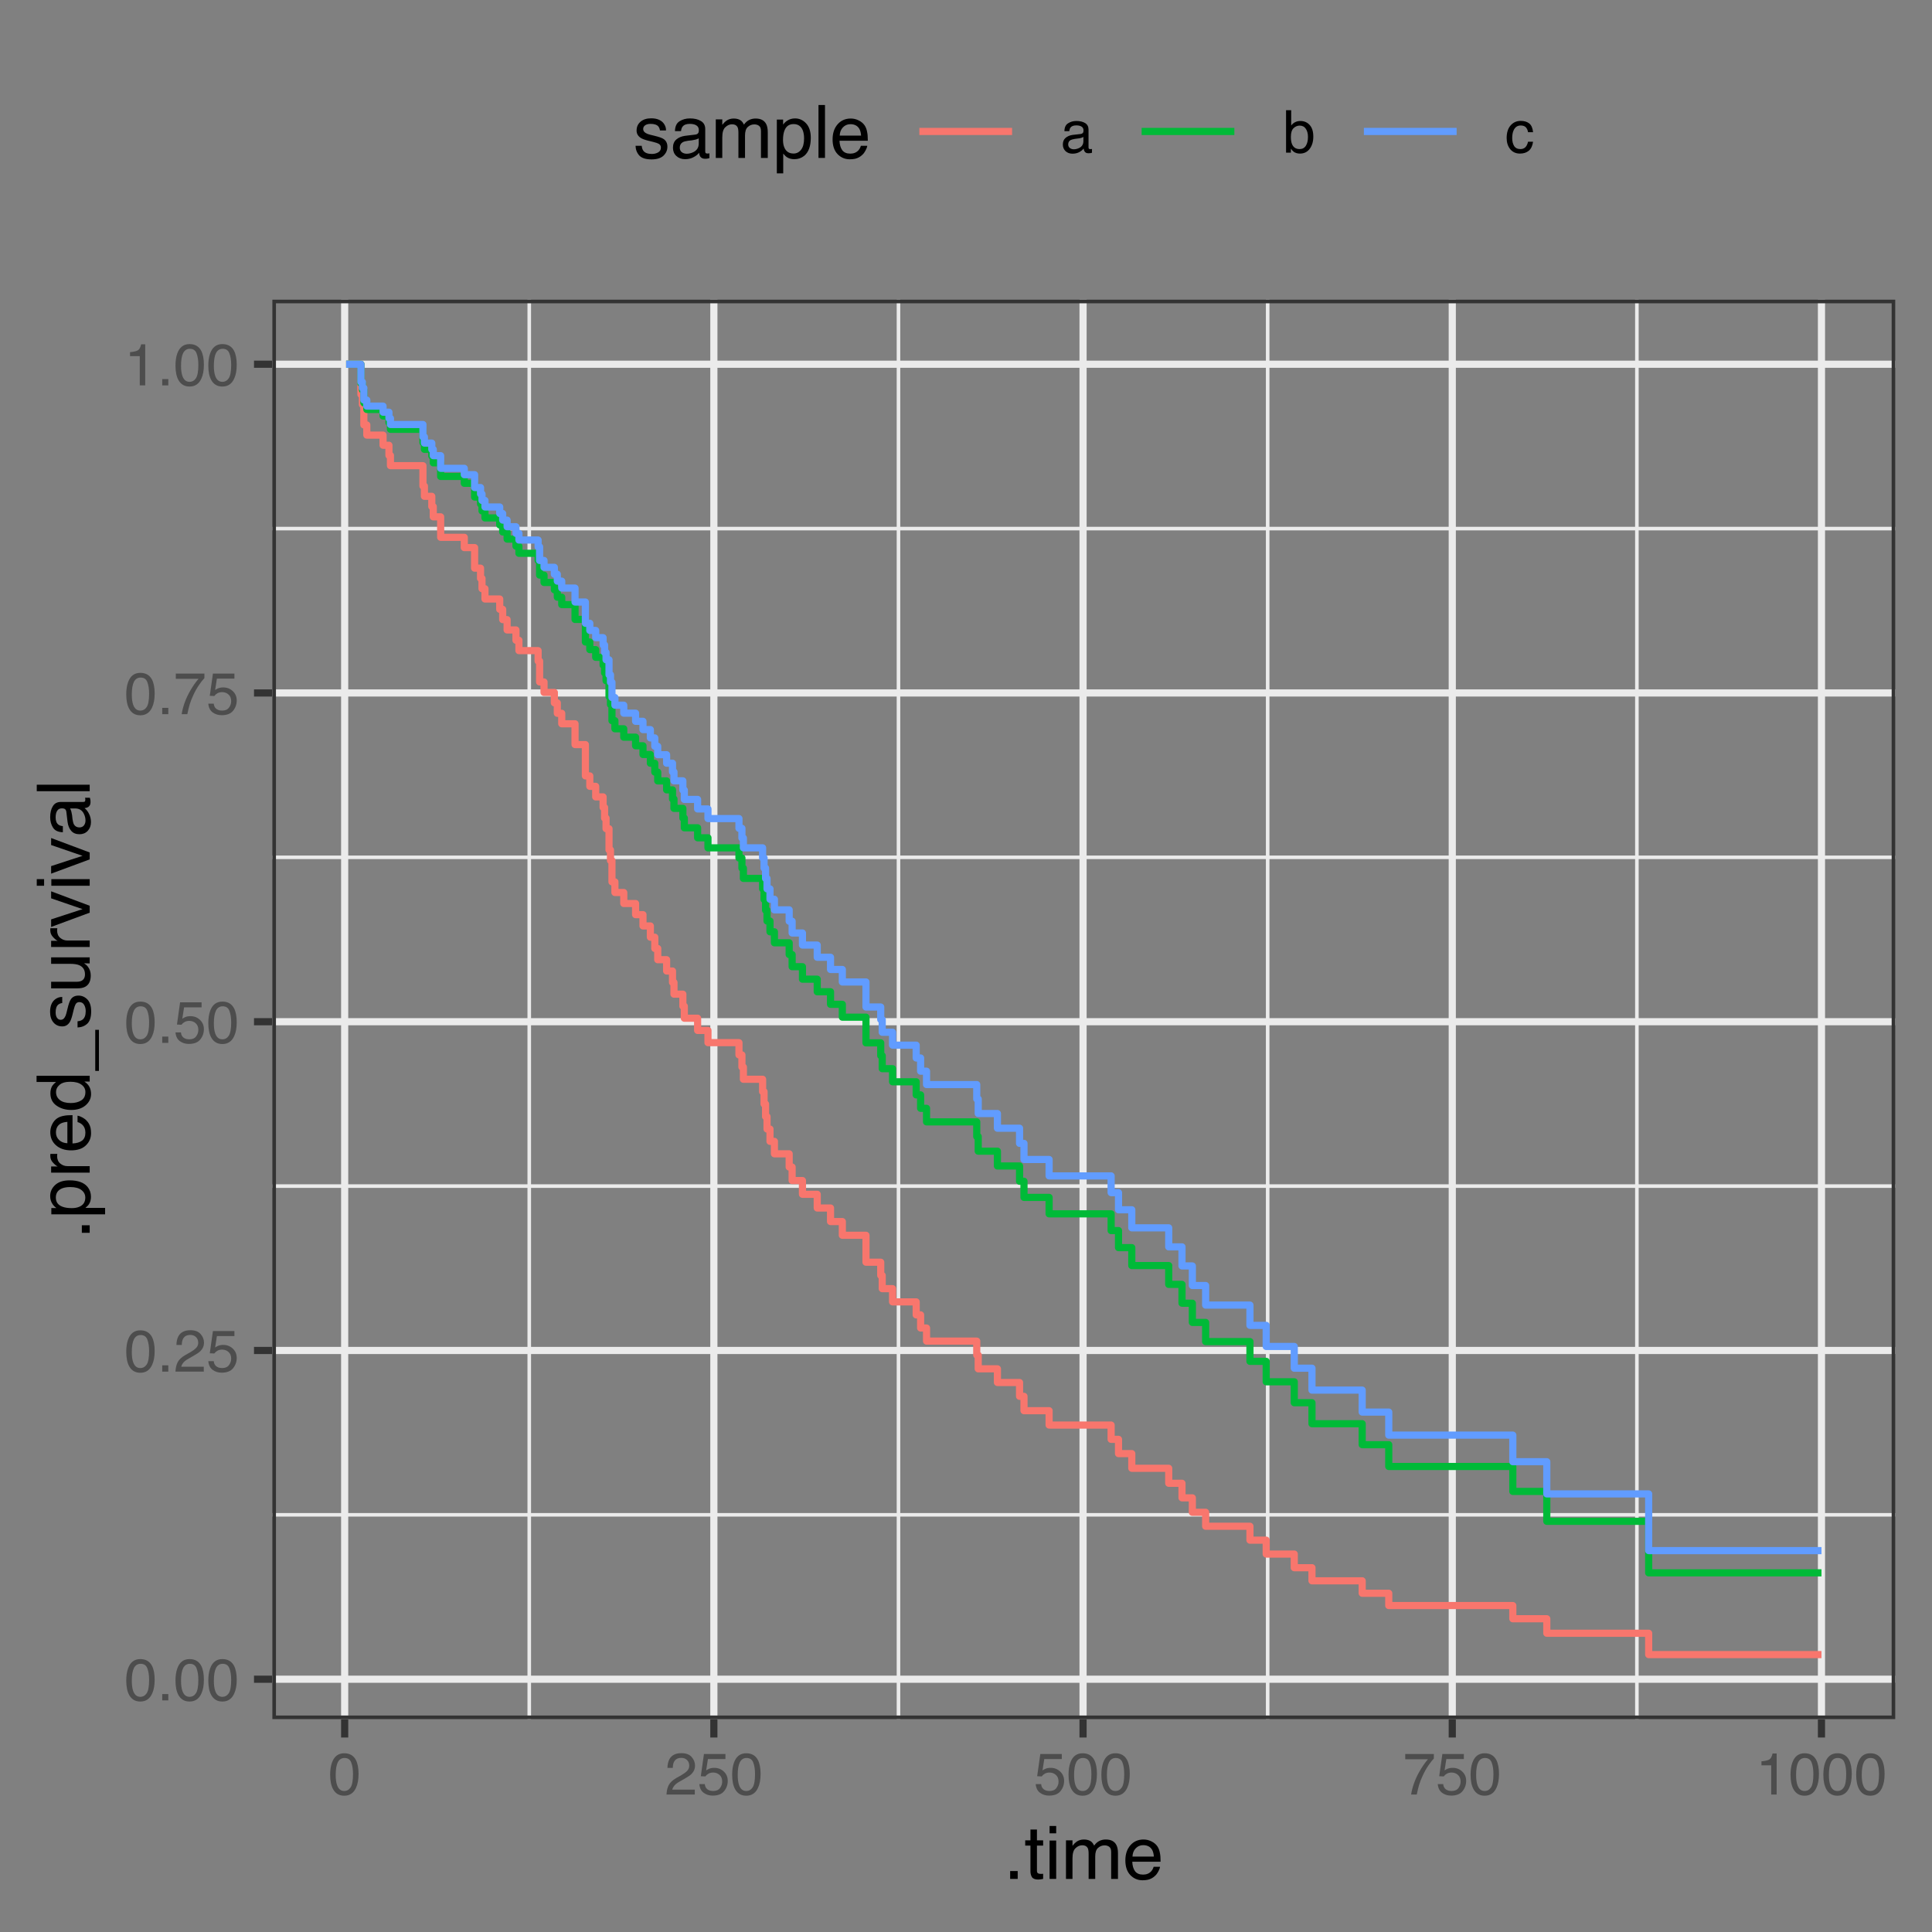 <?xml version="1.0" encoding="UTF-8"?>
<svg xmlns="http://www.w3.org/2000/svg" xmlns:xlink="http://www.w3.org/1999/xlink" width="288pt" height="288pt" viewBox="0 0 288 288" version="1.1">
<rect x="0" y="0" width="288" height="288" fill="#808080" stroke="none"/>
<defs>
<g>
<symbol overflow="visible" id="glyph0-0">
<path style="stroke:none;" d="M 0.281 0 L 0.281 -6.312 L 5.297 -6.312 L 5.297 0 Z M 4.5 -0.797 L 4.5 -5.516 L 1.078 -5.516 L 1.078 -0.797 Z M 4.5 -0.797 "/>
</symbol>
<symbol overflow="visible" id="glyph0-1">
<path style="stroke:none;" d="M 2.375 -6.156 C 3.176 -6.156 3.754 -5.828 4.109 -5.172 C 4.379 -4.66 4.516 -3.961 4.516 -3.078 C 4.516 -2.242 4.391 -1.555 4.141 -1.016 C 3.785 -0.223 3.195 0.172 2.375 0.172 C 1.633 0.172 1.082 -0.148 0.719 -0.797 C 0.426 -1.328 0.281 -2.047 0.281 -2.953 C 0.281 -3.648 0.367 -4.25 0.547 -4.75 C 0.879 -5.688 1.488 -6.156 2.375 -6.156 Z M 2.375 -0.531 C 2.77 -0.531 3.086 -0.707 3.328 -1.062 C 3.566 -1.426 3.688 -2.086 3.688 -3.047 C 3.688 -3.754 3.598 -4.332 3.422 -4.781 C 3.254 -5.227 2.922 -5.453 2.422 -5.453 C 1.973 -5.453 1.641 -5.238 1.422 -4.812 C 1.211 -4.383 1.109 -3.754 1.109 -2.922 C 1.109 -2.297 1.176 -1.789 1.312 -1.406 C 1.52 -0.82 1.875 -0.531 2.375 -0.531 Z M 2.375 -0.531 "/>
</symbol>
<symbol overflow="visible" id="glyph0-2">
<path style="stroke:none;" d="M 0.75 -0.938 L 1.656 -0.938 L 1.656 0 L 0.75 0 Z M 0.75 -0.938 "/>
</symbol>
<symbol overflow="visible" id="glyph0-3">
<path style="stroke:none;" d="M 0.281 0 C 0.301 -0.531 0.406 -0.988 0.594 -1.375 C 0.789 -1.77 1.164 -2.129 1.719 -2.453 L 2.547 -2.922 C 2.91 -3.141 3.164 -3.328 3.312 -3.484 C 3.551 -3.711 3.672 -3.984 3.672 -4.297 C 3.672 -4.648 3.562 -4.93 3.344 -5.141 C 3.133 -5.359 2.848 -5.469 2.484 -5.469 C 1.961 -5.469 1.598 -5.266 1.391 -4.859 C 1.285 -4.648 1.227 -4.352 1.219 -3.969 L 0.422 -3.969 C 0.43 -4.5 0.531 -4.938 0.719 -5.281 C 1.051 -5.875 1.645 -6.172 2.5 -6.172 C 3.195 -6.172 3.707 -5.977 4.031 -5.594 C 4.363 -5.219 4.531 -4.797 4.531 -4.328 C 4.531 -3.836 4.352 -3.414 4 -3.062 C 3.801 -2.863 3.441 -2.617 2.922 -2.328 L 2.344 -2 C 2.062 -1.844 1.836 -1.695 1.672 -1.562 C 1.391 -1.312 1.211 -1.035 1.141 -0.734 L 4.5 -0.734 L 4.5 0 Z M 0.281 0 "/>
</symbol>
<symbol overflow="visible" id="glyph0-4">
<path style="stroke:none;" d="M 1.094 -1.562 C 1.133 -1.125 1.336 -0.82 1.703 -0.656 C 1.879 -0.57 2.094 -0.531 2.344 -0.531 C 2.801 -0.531 3.141 -0.676 3.359 -0.969 C 3.578 -1.258 3.688 -1.582 3.688 -1.938 C 3.688 -2.363 3.555 -2.691 3.297 -2.922 C 3.035 -3.16 2.719 -3.281 2.344 -3.281 C 2.082 -3.281 1.852 -3.227 1.656 -3.125 C 1.469 -3.02 1.305 -2.879 1.172 -2.703 L 0.5 -2.734 L 0.969 -6.047 L 4.172 -6.047 L 4.172 -5.297 L 1.562 -5.297 L 1.297 -3.594 C 1.43 -3.695 1.566 -3.773 1.703 -3.828 C 1.93 -3.93 2.195 -3.984 2.5 -3.984 C 3.062 -3.984 3.535 -3.801 3.922 -3.438 C 4.316 -3.07 4.516 -2.609 4.516 -2.047 C 4.516 -1.461 4.332 -0.945 3.969 -0.5 C 3.613 -0.062 3.047 0.156 2.266 0.156 C 1.754 0.156 1.305 0.016 0.922 -0.266 C 0.547 -0.547 0.332 -0.977 0.281 -1.562 Z M 1.094 -1.562 "/>
</symbol>
<symbol overflow="visible" id="glyph0-5">
<path style="stroke:none;" d="M 4.594 -6.047 L 4.594 -5.375 C 4.395 -5.176 4.129 -4.836 3.797 -4.359 C 3.473 -3.891 3.188 -3.379 2.938 -2.828 C 2.688 -2.297 2.5 -1.812 2.375 -1.375 C 2.289 -1.082 2.18 -0.625 2.047 0 L 1.203 0 C 1.391 -1.176 1.816 -2.344 2.484 -3.5 C 2.879 -4.188 3.289 -4.773 3.719 -5.266 L 0.328 -5.266 L 0.328 -6.047 Z M 4.594 -6.047 "/>
</symbol>
<symbol overflow="visible" id="glyph0-6">
<path style="stroke:none;" d="M 0.844 -4.359 L 0.844 -4.953 C 1.395 -5.004 1.781 -5.094 2 -5.219 C 2.227 -5.344 2.395 -5.645 2.5 -6.125 L 3.109 -6.125 L 3.109 0 L 2.297 0 L 2.297 -4.359 Z M 0.844 -4.359 "/>
</symbol>
<symbol overflow="visible" id="glyph0-7">
<path style="stroke:none;" d="M 1.156 -1.219 C 1.156 -1 1.238 -0.82 1.406 -0.688 C 1.57 -0.562 1.766 -0.5 1.984 -0.5 C 2.254 -0.5 2.52 -0.562 2.781 -0.688 C 3.207 -0.895 3.422 -1.238 3.422 -1.719 L 3.422 -2.344 C 3.328 -2.281 3.203 -2.227 3.047 -2.188 C 2.898 -2.145 2.754 -2.117 2.609 -2.109 L 2.141 -2.047 C 1.867 -2.004 1.66 -1.945 1.516 -1.875 C 1.273 -1.738 1.156 -1.52 1.156 -1.219 Z M 3.031 -2.781 C 3.207 -2.812 3.328 -2.891 3.391 -3.016 C 3.422 -3.078 3.438 -3.176 3.438 -3.312 C 3.438 -3.57 3.344 -3.758 3.156 -3.875 C 2.969 -4 2.703 -4.062 2.359 -4.062 C 1.953 -4.062 1.664 -3.953 1.5 -3.734 C 1.406 -3.609 1.344 -3.43 1.312 -3.203 L 0.594 -3.203 C 0.602 -3.766 0.785 -4.156 1.141 -4.375 C 1.492 -4.602 1.906 -4.719 2.375 -4.719 C 2.914 -4.719 3.352 -4.613 3.688 -4.406 C 4.02 -4.195 4.188 -3.875 4.188 -3.438 L 4.188 -0.797 C 4.188 -0.711 4.203 -0.645 4.234 -0.594 C 4.273 -0.551 4.348 -0.531 4.453 -0.531 C 4.484 -0.531 4.52 -0.531 4.562 -0.531 C 4.602 -0.531 4.648 -0.535 4.703 -0.547 L 4.703 0.016 C 4.578 0.055 4.484 0.078 4.422 0.078 C 4.359 0.086 4.273 0.094 4.172 0.094 C 3.898 0.094 3.707 0 3.594 -0.188 C 3.531 -0.281 3.484 -0.422 3.453 -0.609 C 3.297 -0.398 3.07 -0.219 2.781 -0.062 C 2.488 0.082 2.16 0.156 1.797 0.156 C 1.367 0.156 1.02 0.023 0.75 -0.234 C 0.488 -0.492 0.359 -0.816 0.359 -1.203 C 0.359 -1.629 0.488 -1.957 0.75 -2.188 C 1.02 -2.426 1.367 -2.578 1.797 -2.641 Z M 2.391 -4.719 Z M 2.391 -4.719 "/>
</symbol>
<symbol overflow="visible" id="glyph0-8">
<path style="stroke:none;" d="M 0.5 -6.328 L 1.266 -6.328 L 1.266 -4.047 C 1.43 -4.266 1.629 -4.43 1.859 -4.547 C 2.098 -4.66 2.352 -4.719 2.625 -4.719 C 3.195 -4.719 3.66 -4.52 4.016 -4.125 C 4.379 -3.738 4.562 -3.16 4.562 -2.391 C 4.562 -1.66 4.383 -1.055 4.031 -0.578 C 3.676 -0.098 3.188 0.141 2.562 0.141 C 2.219 0.141 1.922 0.055 1.672 -0.109 C 1.535 -0.203 1.383 -0.363 1.219 -0.594 L 1.219 0 L 0.5 0 Z M 2.516 -0.531 C 2.93 -0.531 3.242 -0.695 3.453 -1.031 C 3.66 -1.363 3.766 -1.801 3.766 -2.344 C 3.766 -2.832 3.66 -3.234 3.453 -3.547 C 3.242 -3.867 2.938 -4.031 2.531 -4.031 C 2.188 -4.031 1.879 -3.898 1.609 -3.641 C 1.348 -3.379 1.219 -2.945 1.219 -2.344 C 1.219 -1.914 1.27 -1.566 1.375 -1.297 C 1.582 -0.785 1.961 -0.531 2.516 -0.531 Z M 2.516 -0.531 "/>
</symbol>
<symbol overflow="visible" id="glyph0-9">
<path style="stroke:none;" d="M 2.344 -4.734 C 2.863 -4.734 3.285 -4.609 3.609 -4.359 C 3.93 -4.109 4.125 -3.672 4.188 -3.047 L 3.438 -3.047 C 3.395 -3.336 3.289 -3.578 3.125 -3.766 C 2.957 -3.953 2.695 -4.047 2.344 -4.047 C 1.852 -4.047 1.5 -3.801 1.281 -3.312 C 1.145 -3.008 1.078 -2.629 1.078 -2.172 C 1.078 -1.703 1.172 -1.312 1.359 -1 C 1.555 -0.688 1.867 -0.531 2.297 -0.531 C 2.609 -0.531 2.859 -0.625 3.047 -0.812 C 3.234 -1.008 3.363 -1.281 3.438 -1.625 L 4.188 -1.625 C 4.102 -1.02 3.891 -0.57 3.547 -0.281 C 3.203 0 2.766 0.141 2.234 0.141 C 1.629 0.141 1.145 -0.078 0.781 -0.516 C 0.426 -0.961 0.25 -1.516 0.25 -2.172 C 0.25 -2.984 0.445 -3.613 0.844 -4.062 C 1.238 -4.508 1.738 -4.734 2.344 -4.734 Z M 2.219 -4.719 Z M 2.219 -4.719 "/>
</symbol>
<symbol overflow="visible" id="glyph1-0">
<path style="stroke:none;" d="M 0.359 0 L 0.359 -7.891 L 6.625 -7.891 L 6.625 0 Z M 5.625 -0.984 L 5.625 -6.906 L 1.344 -6.906 L 1.344 -0.984 Z M 5.625 -0.984 "/>
</symbol>
<symbol overflow="visible" id="glyph1-1">
<path style="stroke:none;" d="M 0.938 -1.172 L 2.062 -1.172 L 2.062 0 L 0.938 0 Z M 0.938 -1.172 "/>
</symbol>
<symbol overflow="visible" id="glyph1-2">
<path style="stroke:none;" d="M 0.906 -7.359 L 1.875 -7.359 L 1.875 -5.75 L 2.797 -5.75 L 2.797 -4.969 L 1.875 -4.969 L 1.875 -1.203 C 1.875 -1.004 1.941 -0.875 2.078 -0.812 C 2.16 -0.77 2.285 -0.75 2.453 -0.75 C 2.504 -0.75 2.555 -0.75 2.609 -0.75 C 2.66 -0.75 2.723 -0.754 2.797 -0.766 L 2.797 0 C 2.68 0.031 2.562 0.051 2.438 0.062 C 2.32 0.082 2.195 0.094 2.062 0.094 C 1.613 0.094 1.305 -0.02 1.141 -0.25 C 0.984 -0.488 0.906 -0.789 0.906 -1.156 L 0.906 -4.969 L 0.125 -4.969 L 0.125 -5.75 L 0.906 -5.75 Z M 0.906 -7.359 "/>
</symbol>
<symbol overflow="visible" id="glyph1-3">
<path style="stroke:none;" d="M 0.703 -5.719 L 1.688 -5.719 L 1.688 0 L 0.703 0 Z M 0.703 -7.891 L 1.688 -7.891 L 1.688 -6.797 L 0.703 -6.797 Z M 0.703 -7.891 "/>
</symbol>
<symbol overflow="visible" id="glyph1-4">
<path style="stroke:none;" d="M 0.703 -5.75 L 1.672 -5.75 L 1.672 -4.938 C 1.898 -5.219 2.102 -5.422 2.281 -5.547 C 2.602 -5.766 2.969 -5.875 3.375 -5.875 C 3.832 -5.875 4.203 -5.766 4.484 -5.547 C 4.641 -5.41 4.781 -5.219 4.906 -4.969 C 5.125 -5.281 5.379 -5.508 5.672 -5.656 C 5.961 -5.801 6.285 -5.875 6.641 -5.875 C 7.41 -5.875 7.938 -5.598 8.219 -5.047 C 8.375 -4.742 8.453 -4.336 8.453 -3.828 L 8.453 0 L 7.438 0 L 7.438 -4 C 7.438 -4.383 7.344 -4.645 7.156 -4.781 C 6.969 -4.926 6.734 -5 6.453 -5 C 6.078 -5 5.75 -4.867 5.469 -4.609 C 5.195 -4.359 5.062 -3.938 5.062 -3.344 L 5.062 0 L 4.078 0 L 4.078 -3.75 C 4.078 -4.145 4.031 -4.43 3.938 -4.609 C 3.789 -4.879 3.52 -5.016 3.125 -5.016 C 2.758 -5.016 2.426 -4.867 2.125 -4.578 C 1.82 -4.297 1.672 -3.785 1.672 -3.047 L 1.672 0 L 0.703 0 Z M 0.703 -5.75 "/>
</symbol>
<symbol overflow="visible" id="glyph1-5">
<path style="stroke:none;" d="M 3.109 -5.875 C 3.516 -5.875 3.906 -5.781 4.281 -5.594 C 4.664 -5.406 4.961 -5.156 5.172 -4.844 C 5.359 -4.562 5.484 -4.223 5.547 -3.828 C 5.609 -3.566 5.641 -3.145 5.641 -2.562 L 1.422 -2.562 C 1.441 -1.977 1.578 -1.508 1.828 -1.156 C 2.086 -0.812 2.488 -0.641 3.031 -0.641 C 3.539 -0.641 3.945 -0.805 4.25 -1.141 C 4.414 -1.328 4.535 -1.551 4.609 -1.812 L 5.562 -1.812 C 5.531 -1.594 5.441 -1.352 5.297 -1.094 C 5.16 -0.832 5.004 -0.625 4.828 -0.469 C 4.535 -0.176 4.176 0.02 3.75 0.125 C 3.508 0.176 3.242 0.203 2.953 0.203 C 2.234 0.203 1.625 -0.055 1.125 -0.578 C 0.633 -1.098 0.391 -1.828 0.391 -2.766 C 0.391 -3.691 0.641 -4.441 1.141 -5.016 C 1.641 -5.586 2.297 -5.875 3.109 -5.875 Z M 4.641 -3.328 C 4.609 -3.754 4.52 -4.094 4.375 -4.344 C 4.102 -4.801 3.66 -5.031 3.047 -5.031 C 2.598 -5.031 2.223 -4.867 1.922 -4.547 C 1.629 -4.234 1.473 -3.828 1.453 -3.328 Z M 3.016 -5.891 Z M 3.016 -5.891 "/>
</symbol>
<symbol overflow="visible" id="glyph1-6">
<path style="stroke:none;" d="M 1.281 -1.812 C 1.312 -1.488 1.395 -1.238 1.531 -1.062 C 1.77 -0.75 2.191 -0.594 2.797 -0.594 C 3.148 -0.594 3.461 -0.672 3.734 -0.828 C 4.004 -0.984 4.141 -1.223 4.141 -1.547 C 4.141 -1.797 4.031 -1.984 3.812 -2.109 C 3.676 -2.191 3.398 -2.285 2.984 -2.391 L 2.219 -2.578 C 1.727 -2.703 1.367 -2.836 1.141 -2.984 C 0.723 -3.254 0.516 -3.617 0.516 -4.078 C 0.516 -4.617 0.707 -5.055 1.094 -5.391 C 1.488 -5.734 2.02 -5.906 2.688 -5.906 C 3.551 -5.906 4.176 -5.648 4.562 -5.141 C 4.801 -4.816 4.914 -4.469 4.906 -4.094 L 4 -4.094 C 3.977 -4.312 3.898 -4.508 3.766 -4.688 C 3.547 -4.945 3.16 -5.078 2.609 -5.078 C 2.242 -5.078 1.969 -5.004 1.781 -4.859 C 1.594 -4.723 1.5 -4.539 1.5 -4.312 C 1.5 -4.062 1.625 -3.863 1.875 -3.719 C 2.008 -3.625 2.219 -3.539 2.5 -3.469 L 3.141 -3.312 C 3.836 -3.145 4.301 -2.984 4.531 -2.828 C 4.914 -2.578 5.109 -2.191 5.109 -1.672 C 5.109 -1.148 4.91 -0.703 4.516 -0.328 C 4.129 0.035 3.539 0.219 2.75 0.219 C 1.895 0.219 1.285 0.023 0.922 -0.359 C 0.566 -0.754 0.379 -1.238 0.359 -1.812 Z M 2.719 -5.891 Z M 2.719 -5.891 "/>
</symbol>
<symbol overflow="visible" id="glyph1-7">
<path style="stroke:none;" d="M 1.453 -1.531 C 1.453 -1.25 1.551 -1.023 1.75 -0.859 C 1.957 -0.703 2.203 -0.625 2.484 -0.625 C 2.816 -0.625 3.145 -0.703 3.469 -0.859 C 4.008 -1.117 4.281 -1.551 4.281 -2.156 L 4.281 -2.922 C 4.156 -2.848 4 -2.785 3.812 -2.734 C 3.633 -2.691 3.453 -2.656 3.266 -2.625 L 2.688 -2.562 C 2.332 -2.508 2.066 -2.438 1.891 -2.344 C 1.598 -2.164 1.453 -1.895 1.453 -1.531 Z M 3.797 -3.484 C 4.016 -3.516 4.16 -3.609 4.234 -3.766 C 4.273 -3.848 4.297 -3.973 4.297 -4.141 C 4.297 -4.461 4.176 -4.695 3.938 -4.844 C 3.707 -5 3.375 -5.078 2.938 -5.078 C 2.438 -5.078 2.082 -4.941 1.875 -4.672 C 1.75 -4.516 1.672 -4.289 1.641 -4 L 0.734 -4 C 0.754 -4.707 0.984 -5.195 1.422 -5.469 C 1.867 -5.75 2.383 -5.891 2.969 -5.891 C 3.645 -5.891 4.191 -5.758 4.609 -5.5 C 5.035 -5.25 5.25 -4.848 5.25 -4.297 L 5.25 -0.984 C 5.25 -0.891 5.266 -0.812 5.297 -0.75 C 5.336 -0.688 5.426 -0.656 5.562 -0.656 C 5.602 -0.656 5.648 -0.656 5.703 -0.656 C 5.766 -0.664 5.82 -0.676 5.875 -0.688 L 5.875 0.031 C 5.727 0.07 5.613 0.098 5.531 0.109 C 5.457 0.117 5.352 0.125 5.219 0.125 C 4.883 0.125 4.641 0.004 4.484 -0.234 C 4.41 -0.359 4.359 -0.535 4.328 -0.766 C 4.129 -0.504 3.844 -0.281 3.469 -0.094 C 3.102 0.094 2.695 0.188 2.25 0.188 C 1.719 0.188 1.281 0.023 0.938 -0.297 C 0.602 -0.617 0.438 -1.023 0.438 -1.516 C 0.438 -2.047 0.602 -2.457 0.938 -2.75 C 1.27 -3.039 1.707 -3.223 2.25 -3.297 Z M 2.984 -5.891 Z M 2.984 -5.891 "/>
</symbol>
<symbol overflow="visible" id="glyph1-8">
<path style="stroke:none;" d="M 3.141 -0.656 C 3.586 -0.656 3.957 -0.844 4.25 -1.219 C 4.551 -1.594 4.703 -2.156 4.703 -2.906 C 4.703 -3.363 4.641 -3.758 4.516 -4.094 C 4.266 -4.727 3.805 -5.047 3.141 -5.047 C 2.461 -5.047 2.004 -4.711 1.766 -4.047 C 1.629 -3.68 1.562 -3.223 1.562 -2.672 C 1.562 -2.234 1.629 -1.859 1.766 -1.547 C 2.016 -0.953 2.473 -0.656 3.141 -0.656 Z M 0.641 -5.719 L 1.578 -5.719 L 1.578 -4.969 C 1.766 -5.227 1.973 -5.426 2.203 -5.562 C 2.535 -5.781 2.922 -5.891 3.359 -5.891 C 4.004 -5.891 4.555 -5.641 5.016 -5.141 C 5.473 -4.641 5.703 -3.926 5.703 -3 C 5.703 -1.75 5.375 -0.852 4.719 -0.312 C 4.301 0.02 3.816 0.188 3.266 0.188 C 2.828 0.188 2.461 0.094 2.172 -0.094 C 2.004 -0.195 1.812 -0.379 1.594 -0.641 L 1.594 2.297 L 0.641 2.297 Z M 0.641 -5.719 "/>
</symbol>
<symbol overflow="visible" id="glyph1-9">
<path style="stroke:none;" d="M 0.734 -7.891 L 1.703 -7.891 L 1.703 0 L 0.734 0 Z M 0.734 -7.891 "/>
</symbol>
<symbol overflow="visible" id="glyph2-0">
<path style="stroke:none;" d="M 0 -0.359 L -7.891 -0.359 L -7.891 -6.625 L 0 -6.625 Z M -0.984 -5.625 L -6.906 -5.625 L -6.906 -1.344 L -0.984 -1.344 Z M -0.984 -5.625 "/>
</symbol>
<symbol overflow="visible" id="glyph2-1">
<path style="stroke:none;" d="M -1.172 -0.938 L -1.172 -2.062 L 0 -2.062 L 0 -0.938 Z M -1.172 -0.938 "/>
</symbol>
<symbol overflow="visible" id="glyph2-2">
<path style="stroke:none;" d="M -0.656 -3.141 C -0.656 -3.586 -0.844 -3.957 -1.219 -4.25 C -1.594 -4.551 -2.156 -4.703 -2.906 -4.703 C -3.363 -4.703 -3.758 -4.641 -4.094 -4.516 C -4.727 -4.266 -5.047 -3.805 -5.047 -3.141 C -5.047 -2.461 -4.711 -2.004 -4.047 -1.766 C -3.68 -1.629 -3.223 -1.562 -2.672 -1.562 C -2.234 -1.562 -1.859 -1.629 -1.547 -1.766 C -0.953 -2.016 -0.656 -2.473 -0.656 -3.141 Z M -5.719 -0.641 L -5.719 -1.578 L -4.969 -1.578 C -5.227 -1.766 -5.426 -1.973 -5.562 -2.203 C -5.781 -2.535 -5.891 -2.922 -5.891 -3.359 C -5.891 -4.004 -5.641 -4.555 -5.141 -5.016 C -4.641 -5.473 -3.926 -5.703 -3 -5.703 C -1.75 -5.703 -0.852 -5.375 -0.312 -4.719 C 0.02 -4.301 0.188 -3.816 0.188 -3.266 C 0.188 -2.828 0.094 -2.461 -0.094 -2.172 C -0.195 -2.004 -0.379 -1.812 -0.641 -1.594 L 2.297 -1.594 L 2.297 -0.641 Z M -5.719 -0.641 "/>
</symbol>
<symbol overflow="visible" id="glyph2-3">
<path style="stroke:none;" d="M -5.75 -0.734 L -5.75 -1.656 L -4.766 -1.656 C -4.953 -1.727 -5.18 -1.91 -5.453 -2.203 C -5.734 -2.492 -5.875 -2.832 -5.875 -3.219 C -5.875 -3.238 -5.875 -3.27 -5.875 -3.312 C -5.875 -3.352 -5.867 -3.426 -5.859 -3.531 L -4.828 -3.531 C -4.836 -3.477 -4.844 -3.426 -4.844 -3.375 C -4.852 -3.32 -4.859 -3.27 -4.859 -3.219 C -4.859 -2.727 -4.703 -2.352 -4.391 -2.094 C -4.078 -1.832 -3.719 -1.703 -3.312 -1.703 L 0 -1.703 L 0 -0.734 Z M -5.75 -0.734 "/>
</symbol>
<symbol overflow="visible" id="glyph2-4">
<path style="stroke:none;" d="M -5.875 -3.109 C -5.875 -3.516 -5.781 -3.906 -5.594 -4.281 C -5.406 -4.664 -5.156 -4.961 -4.844 -5.172 C -4.562 -5.359 -4.223 -5.484 -3.828 -5.547 C -3.566 -5.609 -3.145 -5.641 -2.562 -5.641 L -2.562 -1.422 C -1.977 -1.441 -1.508 -1.578 -1.156 -1.828 C -0.812 -2.086 -0.641 -2.488 -0.641 -3.031 C -0.641 -3.539 -0.805 -3.945 -1.141 -4.25 C -1.328 -4.414 -1.551 -4.535 -1.812 -4.609 L -1.812 -5.562 C -1.594 -5.531 -1.352 -5.441 -1.094 -5.297 C -0.832 -5.16 -0.625 -5.004 -0.469 -4.828 C -0.176 -4.535 0.02 -4.176 0.125 -3.75 C 0.176 -3.508 0.203 -3.242 0.203 -2.953 C 0.203 -2.234 -0.055 -1.625 -0.578 -1.125 C -1.098 -0.633 -1.828 -0.391 -2.766 -0.391 C -3.691 -0.391 -4.441 -0.641 -5.016 -1.141 C -5.586 -1.641 -5.875 -2.297 -5.875 -3.109 Z M -3.328 -4.641 C -3.754 -4.609 -4.094 -4.52 -4.344 -4.375 C -4.801 -4.102 -5.031 -3.66 -5.031 -3.047 C -5.031 -2.598 -4.867 -2.223 -4.547 -1.922 C -4.234 -1.629 -3.828 -1.473 -3.328 -1.453 Z M -5.891 -3.016 Z M -5.891 -3.016 "/>
</symbol>
<symbol overflow="visible" id="glyph2-5">
<path style="stroke:none;" d="M -2.812 -1.328 C -2.195 -1.328 -1.68 -1.457 -1.266 -1.719 C -0.848 -1.977 -0.641 -2.395 -0.641 -2.969 C -0.641 -3.414 -0.832 -3.781 -1.219 -4.062 C -1.602 -4.352 -2.156 -4.5 -2.875 -4.5 C -3.602 -4.5 -4.141 -4.348 -4.484 -4.047 C -4.836 -3.754 -5.016 -3.391 -5.016 -2.953 C -5.016 -2.473 -4.828 -2.082 -4.453 -1.781 C -4.078 -1.477 -3.531 -1.328 -2.812 -1.328 Z M -5.859 -2.781 C -5.859 -3.219 -5.766 -3.586 -5.578 -3.891 C -5.473 -4.055 -5.285 -4.25 -5.016 -4.469 L -7.922 -4.469 L -7.922 -5.391 L 0 -5.391 L 0 -4.531 L -0.797 -4.531 C -0.441 -4.301 -0.188 -4.031 -0.031 -3.719 C 0.125 -3.414 0.203 -3.066 0.203 -2.672 C 0.203 -2.023 -0.062 -1.469 -0.594 -1 C -1.133 -0.531 -1.852 -0.297 -2.75 -0.297 C -3.594 -0.297 -4.32 -0.508 -4.938 -0.938 C -5.551 -1.363 -5.859 -1.977 -5.859 -2.781 Z M -5.859 -2.781 "/>
</symbol>
<symbol overflow="visible" id="glyph2-6">
<path style="stroke:none;" d="M 1.375 0 L 0.828 0 L 0.828 -6.125 L 1.375 -6.125 Z M 1.375 0 "/>
</symbol>
<symbol overflow="visible" id="glyph2-7">
<path style="stroke:none;" d="M -1.812 -1.281 C -1.488 -1.312 -1.238 -1.395 -1.062 -1.531 C -0.75 -1.77 -0.594 -2.191 -0.594 -2.797 C -0.594 -3.148 -0.672 -3.461 -0.828 -3.734 C -0.984 -4.004 -1.223 -4.141 -1.547 -4.141 C -1.797 -4.141 -1.984 -4.031 -2.109 -3.812 C -2.191 -3.676 -2.285 -3.398 -2.391 -2.984 L -2.578 -2.219 C -2.703 -1.727 -2.836 -1.367 -2.984 -1.141 C -3.254 -0.723 -3.617 -0.516 -4.078 -0.516 C -4.617 -0.516 -5.055 -0.707 -5.391 -1.094 C -5.734 -1.488 -5.906 -2.02 -5.906 -2.688 C -5.906 -3.551 -5.648 -4.176 -5.141 -4.562 C -4.816 -4.801 -4.469 -4.914 -4.094 -4.906 L -4.094 -4 C -4.312 -3.977 -4.508 -3.898 -4.688 -3.766 C -4.945 -3.547 -5.078 -3.16 -5.078 -2.609 C -5.078 -2.242 -5.004 -1.969 -4.859 -1.781 C -4.723 -1.594 -4.539 -1.5 -4.312 -1.5 C -4.062 -1.5 -3.863 -1.625 -3.719 -1.875 C -3.625 -2.008 -3.539 -2.219 -3.469 -2.5 L -3.312 -3.141 C -3.145 -3.836 -2.984 -4.301 -2.828 -4.531 C -2.578 -4.914 -2.191 -5.109 -1.672 -5.109 C -1.148 -5.109 -0.703 -4.91 -0.328 -4.516 C 0.035 -4.129 0.219 -3.539 0.219 -2.75 C 0.219 -1.895 0.023 -1.285 -0.359 -0.922 C -0.754 -0.566 -1.238 -0.379 -1.812 -0.359 Z M -5.891 -2.719 Z M -5.891 -2.719 "/>
</symbol>
<symbol overflow="visible" id="glyph2-8">
<path style="stroke:none;" d="M -5.75 -1.672 L -1.938 -1.672 C -1.645 -1.672 -1.406 -1.719 -1.219 -1.812 C -0.875 -1.988 -0.703 -2.312 -0.703 -2.781 C -0.703 -3.445 -1 -3.906 -1.594 -4.156 C -1.914 -4.281 -2.359 -4.344 -2.922 -4.344 L -5.75 -4.344 L -5.75 -5.312 L 0 -5.312 L 0 -4.406 L -0.844 -4.422 C -0.625 -4.297 -0.441 -4.141 -0.297 -3.953 C 0.004 -3.578 0.156 -3.129 0.156 -2.609 C 0.156 -1.785 -0.117 -1.223 -0.672 -0.922 C -0.961 -0.766 -1.352 -0.688 -1.844 -0.688 L -5.75 -0.688 Z M -5.891 -3 Z M -5.891 -3 "/>
</symbol>
<symbol overflow="visible" id="glyph2-9">
<path style="stroke:none;" d="M -5.75 -1.188 L -1.062 -2.719 L -5.75 -4.328 L -5.75 -5.375 L 0 -3.219 L 0 -2.188 L -5.75 -0.062 Z M -5.75 -1.188 "/>
</symbol>
<symbol overflow="visible" id="glyph2-10">
<path style="stroke:none;" d="M -5.719 -0.703 L -5.719 -1.688 L 0 -1.688 L 0 -0.703 Z M -7.891 -0.703 L -7.891 -1.688 L -6.797 -1.688 L -6.797 -0.703 Z M -7.891 -0.703 "/>
</symbol>
<symbol overflow="visible" id="glyph2-11">
<path style="stroke:none;" d="M -1.531 -1.453 C -1.25 -1.453 -1.023 -1.551 -0.859 -1.75 C -0.703 -1.957 -0.625 -2.203 -0.625 -2.484 C -0.625 -2.816 -0.703 -3.145 -0.859 -3.469 C -1.117 -4.008 -1.551 -4.281 -2.156 -4.281 L -2.922 -4.281 C -2.848 -4.156 -2.785 -4 -2.734 -3.812 C -2.691 -3.633 -2.656 -3.453 -2.625 -3.266 L -2.562 -2.688 C -2.508 -2.332 -2.438 -2.066 -2.344 -1.891 C -2.164 -1.598 -1.895 -1.453 -1.531 -1.453 Z M -3.484 -3.797 C -3.516 -4.016 -3.609 -4.16 -3.766 -4.234 C -3.848 -4.273 -3.973 -4.297 -4.141 -4.297 C -4.461 -4.297 -4.695 -4.176 -4.844 -3.938 C -5 -3.707 -5.078 -3.375 -5.078 -2.938 C -5.078 -2.438 -4.941 -2.082 -4.672 -1.875 C -4.516 -1.75 -4.289 -1.672 -4 -1.641 L -4 -0.734 C -4.707 -0.754 -5.195 -0.984 -5.469 -1.422 C -5.75 -1.867 -5.891 -2.383 -5.891 -2.969 C -5.891 -3.645 -5.758 -4.191 -5.5 -4.609 C -5.25 -5.035 -4.848 -5.25 -4.297 -5.25 L -0.984 -5.25 C -0.891 -5.25 -0.812 -5.266 -0.75 -5.297 C -0.688 -5.336 -0.656 -5.426 -0.656 -5.562 C -0.656 -5.602 -0.656 -5.648 -0.656 -5.703 C -0.664 -5.766 -0.676 -5.82 -0.688 -5.875 L 0.031 -5.875 C 0.07 -5.727 0.098 -5.613 0.109 -5.531 C 0.117 -5.457 0.125 -5.352 0.125 -5.219 C 0.125 -4.883 0.004 -4.641 -0.234 -4.484 C -0.359 -4.41 -0.535 -4.359 -0.766 -4.328 C -0.504 -4.129 -0.281 -3.844 -0.094 -3.469 C 0.094 -3.102 0.188 -2.695 0.188 -2.25 C 0.188 -1.719 0.023 -1.281 -0.297 -0.938 C -0.617 -0.602 -1.023 -0.438 -1.516 -0.438 C -2.047 -0.438 -2.457 -0.602 -2.75 -0.938 C -3.039 -1.27 -3.223 -1.707 -3.297 -2.25 Z M -5.891 -2.984 Z M -5.891 -2.984 "/>
</symbol>
<symbol overflow="visible" id="glyph2-12">
<path style="stroke:none;" d="M -7.891 -0.734 L -7.891 -1.703 L 0 -1.703 L 0 -0.734 Z M -7.891 -0.734 "/>
</symbol>
</g>
<clipPath id="clip1">
  <path d="M 40.602 225 L 282.52 225 L 282.52 227 L 40.602 227 Z M 40.602 225 "/>
</clipPath>
<clipPath id="clip2">
  <path d="M 40.602 176 L 282.52 176 L 282.52 178 L 40.602 178 Z M 40.602 176 "/>
</clipPath>
<clipPath id="clip3">
  <path d="M 40.602 127 L 282.52 127 L 282.52 129 L 40.602 129 Z M 40.602 127 "/>
</clipPath>
<clipPath id="clip4">
  <path d="M 40.602 78 L 282.52 78 L 282.52 80 L 40.602 80 Z M 40.602 78 "/>
</clipPath>
<clipPath id="clip5">
  <path d="M 78 44.676 L 80 44.676 L 80 256.266 L 78 256.266 Z M 78 44.676 "/>
</clipPath>
<clipPath id="clip6">
  <path d="M 133 44.676 L 135 44.676 L 135 256.266 L 133 256.266 Z M 133 44.676 "/>
</clipPath>
<clipPath id="clip7">
  <path d="M 188 44.676 L 190 44.676 L 190 256.266 L 188 256.266 Z M 188 44.676 "/>
</clipPath>
<clipPath id="clip8">
  <path d="M 243 44.676 L 245 44.676 L 245 256.266 L 243 256.266 Z M 243 44.676 "/>
</clipPath>
<clipPath id="clip9">
  <path d="M 40.602 249 L 282.52 249 L 282.52 251 L 40.602 251 Z M 40.602 249 "/>
</clipPath>
<clipPath id="clip10">
  <path d="M 40.602 200 L 282.52 200 L 282.52 202 L 40.602 202 Z M 40.602 200 "/>
</clipPath>
<clipPath id="clip11">
  <path d="M 40.602 151 L 282.52 151 L 282.52 153 L 40.602 153 Z M 40.602 151 "/>
</clipPath>
<clipPath id="clip12">
  <path d="M 40.602 102 L 282.52 102 L 282.52 104 L 40.602 104 Z M 40.602 102 "/>
</clipPath>
<clipPath id="clip13">
  <path d="M 40.602 53 L 282.52 53 L 282.52 55 L 40.602 55 Z M 40.602 53 "/>
</clipPath>
<clipPath id="clip14">
  <path d="M 50 44.676 L 52 44.676 L 52 256.266 L 50 256.266 Z M 50 44.676 "/>
</clipPath>
<clipPath id="clip15">
  <path d="M 105 44.676 L 107 44.676 L 107 256.266 L 105 256.266 Z M 105 44.676 "/>
</clipPath>
<clipPath id="clip16">
  <path d="M 160 44.676 L 162 44.676 L 162 256.266 L 160 256.266 Z M 160 44.676 "/>
</clipPath>
<clipPath id="clip17">
  <path d="M 215 44.676 L 218 44.676 L 218 256.266 L 215 256.266 Z M 215 44.676 "/>
</clipPath>
<clipPath id="clip18">
  <path d="M 270 44.676 L 273 44.676 L 273 256.266 L 270 256.266 Z M 270 44.676 "/>
</clipPath>
<clipPath id="clip19">
  <path d="M 40.602 44.676 L 282.52 44.676 L 282.52 256.266 L 40.602 256.266 Z M 40.602 44.676 "/>
</clipPath>
</defs>
<g id="surface4">
<g clip-path="url(#clip1)" clip-rule="nonzero">
<path style="fill:none;stroke-width:0.533;stroke-linecap:butt;stroke-linejoin:round;stroke:rgb(92.157%,92.157%,92.157%);stroke-opacity:1;stroke-miterlimit:10;" d="M 40.602 225.812 L 282.52 225.812 "/>
</g>
<g clip-path="url(#clip2)" clip-rule="nonzero">
<path style="fill:none;stroke-width:0.533;stroke-linecap:butt;stroke-linejoin:round;stroke:rgb(92.157%,92.157%,92.157%);stroke-opacity:1;stroke-miterlimit:10;" d="M 40.602 176.809 L 282.52 176.809 "/>
</g>
<g clip-path="url(#clip3)" clip-rule="nonzero">
<path style="fill:none;stroke-width:0.533;stroke-linecap:butt;stroke-linejoin:round;stroke:rgb(92.157%,92.157%,92.157%);stroke-opacity:1;stroke-miterlimit:10;" d="M 40.602 127.801 L 282.52 127.801 "/>
</g>
<g clip-path="url(#clip4)" clip-rule="nonzero">
<path style="fill:none;stroke-width:0.533;stroke-linecap:butt;stroke-linejoin:round;stroke:rgb(92.157%,92.157%,92.157%);stroke-opacity:1;stroke-miterlimit:10;" d="M 40.602 78.797 L 282.52 78.797 "/>
</g>
<g clip-path="url(#clip5)" clip-rule="nonzero">
<path style="fill:none;stroke-width:0.533;stroke-linecap:butt;stroke-linejoin:round;stroke:rgb(92.157%,92.157%,92.157%);stroke-opacity:1;stroke-miterlimit:10;" d="M 78.895 256.266 L 78.895 44.676 "/>
</g>
<g clip-path="url(#clip6)" clip-rule="nonzero">
<path style="fill:none;stroke-width:0.533;stroke-linecap:butt;stroke-linejoin:round;stroke:rgb(92.157%,92.157%,92.157%);stroke-opacity:1;stroke-miterlimit:10;" d="M 133.934 256.266 L 133.934 44.676 "/>
</g>
<g clip-path="url(#clip7)" clip-rule="nonzero">
<path style="fill:none;stroke-width:0.533;stroke-linecap:butt;stroke-linejoin:round;stroke:rgb(92.157%,92.157%,92.157%);stroke-opacity:1;stroke-miterlimit:10;" d="M 188.969 256.266 L 188.969 44.676 "/>
</g>
<g clip-path="url(#clip8)" clip-rule="nonzero">
<path style="fill:none;stroke-width:0.533;stroke-linecap:butt;stroke-linejoin:round;stroke:rgb(92.157%,92.157%,92.157%);stroke-opacity:1;stroke-miterlimit:10;" d="M 244.008 256.266 L 244.008 44.676 "/>
</g>
<g clip-path="url(#clip9)" clip-rule="nonzero">
<path style="fill:none;stroke-width:1.067;stroke-linecap:butt;stroke-linejoin:round;stroke:rgb(92.157%,92.157%,92.157%);stroke-opacity:1;stroke-miterlimit:10;" d="M 40.602 250.316 L 282.52 250.316 "/>
</g>
<g clip-path="url(#clip10)" clip-rule="nonzero">
<path style="fill:none;stroke-width:1.067;stroke-linecap:butt;stroke-linejoin:round;stroke:rgb(92.157%,92.157%,92.157%);stroke-opacity:1;stroke-miterlimit:10;" d="M 40.602 201.309 L 282.52 201.309 "/>
</g>
<g clip-path="url(#clip11)" clip-rule="nonzero">
<path style="fill:none;stroke-width:1.067;stroke-linecap:butt;stroke-linejoin:round;stroke:rgb(92.157%,92.157%,92.157%);stroke-opacity:1;stroke-miterlimit:10;" d="M 40.602 152.305 L 282.52 152.305 "/>
</g>
<g clip-path="url(#clip12)" clip-rule="nonzero">
<path style="fill:none;stroke-width:1.067;stroke-linecap:butt;stroke-linejoin:round;stroke:rgb(92.157%,92.157%,92.157%);stroke-opacity:1;stroke-miterlimit:10;" d="M 40.602 103.301 L 282.52 103.301 "/>
</g>
<g clip-path="url(#clip13)" clip-rule="nonzero">
<path style="fill:none;stroke-width:1.067;stroke-linecap:butt;stroke-linejoin:round;stroke:rgb(92.157%,92.157%,92.157%);stroke-opacity:1;stroke-miterlimit:10;" d="M 40.602 54.297 L 282.52 54.297 "/>
</g>
<g clip-path="url(#clip14)" clip-rule="nonzero">
<path style="fill:none;stroke-width:1.067;stroke-linecap:butt;stroke-linejoin:round;stroke:rgb(92.157%,92.157%,92.157%);stroke-opacity:1;stroke-miterlimit:10;" d="M 51.379 256.266 L 51.379 44.676 "/>
</g>
<g clip-path="url(#clip15)" clip-rule="nonzero">
<path style="fill:none;stroke-width:1.067;stroke-linecap:butt;stroke-linejoin:round;stroke:rgb(92.157%,92.157%,92.157%);stroke-opacity:1;stroke-miterlimit:10;" d="M 106.414 256.266 L 106.414 44.676 "/>
</g>
<g clip-path="url(#clip16)" clip-rule="nonzero">
<path style="fill:none;stroke-width:1.067;stroke-linecap:butt;stroke-linejoin:round;stroke:rgb(92.157%,92.157%,92.157%);stroke-opacity:1;stroke-miterlimit:10;" d="M 161.449 256.266 L 161.449 44.676 "/>
</g>
<g clip-path="url(#clip17)" clip-rule="nonzero">
<path style="fill:none;stroke-width:1.067;stroke-linecap:butt;stroke-linejoin:round;stroke:rgb(92.157%,92.157%,92.157%);stroke-opacity:1;stroke-miterlimit:10;" d="M 216.488 256.266 L 216.488 44.676 "/>
</g>
<g clip-path="url(#clip18)" clip-rule="nonzero">
<path style="fill:none;stroke-width:1.067;stroke-linecap:butt;stroke-linejoin:round;stroke:rgb(92.157%,92.157%,92.157%);stroke-opacity:1;stroke-miterlimit:10;" d="M 271.523 256.266 L 271.523 44.676 "/>
</g>
<path style="fill:none;stroke-width:1.067;stroke-linecap:butt;stroke-linejoin:round;stroke:rgb(97.255%,46.275%,42.745%);stroke-opacity:1;stroke-miterlimit:10;" d="M 51.598 54.297 L 53.801 54.297 L 53.801 58.809 L 54.02 58.809 L 54.02 60.312 L 54.238 60.312 L 54.238 63.34 L 54.68 63.34 L 54.68 64.859 L 57.102 64.859 L 57.102 66.371 L 57.98 66.371 L 57.98 67.891 L 58.203 67.891 L 58.203 69.418 L 63.047 69.418 L 63.047 72.461 L 63.266 72.461 L 63.266 73.984 L 64.367 73.984 L 64.367 75.512 L 64.586 75.512 L 64.586 77.043 L 65.688 77.043 L 65.688 80.098 L 69.211 80.098 L 69.211 81.629 L 70.75 81.629 L 70.75 84.695 L 71.633 84.695 L 71.633 86.227 L 71.852 86.227 L 71.852 87.754 L 72.293 87.754 L 72.293 89.293 L 74.492 89.293 L 74.492 90.828 L 74.934 90.828 L 74.934 92.367 L 75.594 92.367 L 75.594 93.906 L 76.914 93.906 L 76.914 95.445 L 77.355 95.445 L 77.355 96.988 L 80.215 96.988 L 80.215 98.547 L 80.438 98.547 L 80.438 101.66 L 81.098 101.66 L 81.098 103.219 L 82.637 103.219 L 82.637 104.777 L 83.078 104.777 L 83.078 106.332 L 83.738 106.332 L 83.738 107.891 L 85.719 107.891 L 85.719 110.992 L 87.262 110.992 L 87.262 115.66 L 87.922 115.66 L 87.922 117.219 L 88.801 117.219 L 88.801 118.789 L 89.902 118.789 L 89.902 120.371 L 90.125 120.371 L 90.125 121.957 L 90.344 121.957 L 90.344 123.531 L 90.785 123.531 L 90.785 126.699 L 91.004 126.699 L 91.004 128.281 L 91.223 128.281 L 91.223 131.457 L 91.664 131.457 L 91.664 133.043 L 92.984 133.043 L 92.984 134.684 L 94.746 134.684 L 94.746 136.344 L 95.848 136.344 L 95.848 138.027 L 96.949 138.027 L 96.949 139.707 L 97.609 139.707 L 97.609 141.387 L 98.047 141.387 L 98.047 143.062 L 99.371 143.062 L 99.371 144.746 L 100.25 144.746 L 100.25 146.449 L 100.469 146.449 L 100.469 148.199 L 101.793 148.199 L 101.793 149.992 L 102.012 149.992 L 102.012 151.781 L 103.992 151.781 L 103.992 153.605 L 105.535 153.605 L 105.535 155.426 L 110.156 155.426 L 110.156 157.254 L 110.598 157.254 L 110.598 159.066 L 110.816 159.066 L 110.816 160.883 L 113.68 160.883 L 113.68 162.73 L 113.898 162.73 L 113.898 164.578 L 114.121 164.578 L 114.121 166.449 L 114.34 166.449 L 114.34 168.305 L 114.781 168.305 L 114.781 170.141 L 115.441 170.141 L 115.441 171.996 L 117.641 171.996 L 117.641 173.969 L 118.082 173.969 L 118.082 175.984 L 119.621 175.984 L 119.621 178.031 L 121.824 178.031 L 121.824 180.074 L 123.805 180.074 L 123.805 182.094 L 125.566 182.094 L 125.566 184.141 L 129.09 184.141 L 129.09 188.156 L 131.289 188.156 L 131.289 190.125 L 131.512 190.125 L 131.512 192.098 L 133.051 192.098 L 133.051 194.066 L 136.574 194.066 L 136.574 196.004 L 137.234 196.004 L 137.234 197.965 L 138.117 197.965 L 138.117 199.918 L 145.602 199.918 L 145.602 202 L 145.82 202 L 145.82 204.047 L 148.684 204.047 L 148.684 206.086 L 151.984 206.086 L 151.984 208.148 L 152.645 208.148 L 152.645 210.289 L 156.387 210.289 L 156.387 212.43 L 165.633 212.43 L 165.633 214.562 L 166.734 214.562 L 166.734 216.688 L 168.715 216.688 L 168.715 218.875 L 174.219 218.875 L 174.219 221.109 L 176.199 221.109 L 176.199 223.281 L 177.742 223.281 L 177.742 225.434 L 179.723 225.434 L 179.723 227.516 L 186.328 227.516 L 186.328 229.59 L 188.75 229.59 L 188.75 231.66 L 192.934 231.66 L 192.934 233.695 L 195.574 233.695 L 195.574 235.648 L 203.059 235.648 L 203.059 237.504 L 207.02 237.504 L 207.02 239.336 L 225.512 239.336 L 225.512 241.305 L 230.578 241.305 L 230.578 243.465 L 245.766 243.465 L 245.766 246.648 L 271.523 246.648 "/>
<path style="fill:none;stroke-width:1.067;stroke-linecap:butt;stroke-linejoin:round;stroke:rgb(0%,72.941%,21.961%);stroke-opacity:1;stroke-miterlimit:10;" d="M 51.598 54.297 L 53.801 54.297 L 53.801 57.16 L 54.02 57.16 L 54.02 58.121 L 54.238 58.121 L 54.238 60.062 L 54.68 60.062 L 54.68 61.039 L 57.102 61.039 L 57.102 62.016 L 57.98 62.016 L 57.98 63 L 58.203 63 L 58.203 63.992 L 63.047 63.992 L 63.047 65.98 L 63.266 65.98 L 63.266 66.98 L 64.367 66.98 L 64.367 67.984 L 64.586 67.984 L 64.586 68.996 L 65.688 68.996 L 65.688 71.023 L 69.211 71.023 L 69.211 72.043 L 70.75 72.043 L 70.75 74.098 L 71.633 74.098 L 71.633 75.129 L 71.852 75.129 L 71.852 76.164 L 72.293 76.164 L 72.293 77.203 L 74.492 77.203 L 74.492 78.25 L 74.934 78.25 L 74.934 79.301 L 75.594 79.301 L 75.594 80.359 L 76.914 80.359 L 76.914 81.418 L 77.355 81.418 L 77.355 82.48 L 80.215 82.48 L 80.215 83.559 L 80.438 83.559 L 80.438 85.73 L 81.098 85.73 L 81.098 86.824 L 82.637 86.824 L 82.637 87.922 L 83.078 87.922 L 83.078 89.02 L 83.738 89.02 L 83.738 90.125 L 85.719 90.125 L 85.719 92.336 L 87.262 92.336 L 87.262 95.703 L 87.922 95.703 L 87.922 96.84 L 88.801 96.84 L 88.801 97.984 L 89.902 97.984 L 89.902 99.145 L 90.125 99.145 L 90.125 100.312 L 90.344 100.312 L 90.344 101.48 L 90.785 101.48 L 90.785 103.84 L 91.004 103.84 L 91.004 105.027 L 91.223 105.027 L 91.223 107.43 L 91.664 107.43 L 91.664 108.637 L 92.984 108.637 L 92.984 109.891 L 94.746 109.891 L 94.746 111.172 L 95.848 111.172 L 95.848 112.473 L 96.949 112.473 L 96.949 113.777 L 97.609 113.777 L 97.609 115.094 L 98.047 115.094 L 98.047 116.41 L 99.371 116.41 L 99.371 117.742 L 100.25 117.742 L 100.25 119.102 L 100.469 119.102 L 100.469 120.5 L 101.793 120.5 L 101.793 121.945 L 102.012 121.945 L 102.012 123.398 L 103.992 123.398 L 103.992 124.887 L 105.535 124.887 L 105.535 126.387 L 110.156 126.387 L 110.156 127.898 L 110.598 127.898 L 110.598 129.414 L 110.816 129.414 L 110.816 130.938 L 113.68 130.938 L 113.68 132.5 L 113.898 132.5 L 113.898 134.082 L 114.121 134.082 L 114.121 135.688 L 114.34 135.688 L 114.34 137.297 L 114.781 137.297 L 114.781 138.902 L 115.441 138.902 L 115.441 140.539 L 117.641 140.539 L 117.641 142.293 L 118.082 142.293 L 118.082 144.105 L 119.621 144.105 L 119.621 145.965 L 121.824 145.965 L 121.824 147.84 L 123.805 147.84 L 123.805 149.711 L 125.566 149.711 L 125.566 151.629 L 129.09 151.629 L 129.09 155.457 L 131.289 155.457 L 131.289 157.367 L 131.512 157.367 L 131.512 159.305 L 133.051 159.305 L 133.051 161.258 L 136.574 161.258 L 136.574 163.211 L 137.234 163.211 L 137.234 165.215 L 138.117 165.215 L 138.117 167.234 L 145.602 167.234 L 145.602 169.418 L 145.82 169.418 L 145.82 171.602 L 148.684 171.602 L 148.684 173.812 L 151.984 173.812 L 151.984 176.086 L 152.645 176.086 L 152.645 178.492 L 156.387 178.492 L 156.387 180.945 L 165.633 180.945 L 165.633 183.441 L 166.734 183.441 L 166.734 185.98 L 168.715 185.98 L 168.715 188.656 L 174.219 188.656 L 174.219 191.461 L 176.199 191.461 L 176.199 194.266 L 177.742 194.266 L 177.742 197.133 L 179.723 197.133 L 179.723 199.988 L 186.328 199.988 L 186.328 202.934 L 188.75 202.934 L 188.75 205.98 L 192.934 205.98 L 192.934 209.102 L 195.574 209.102 L 195.574 212.23 L 203.059 212.23 L 203.059 215.355 L 207.02 215.355 L 207.02 218.605 L 225.512 218.605 L 225.512 222.324 L 230.578 222.324 L 230.578 226.781 L 245.766 226.781 L 245.766 234.461 L 271.523 234.461 "/>
<path style="fill:none;stroke-width:1.067;stroke-linecap:butt;stroke-linejoin:round;stroke:rgb(38.039%,61.176%,100%);stroke-opacity:1;stroke-miterlimit:10;" d="M 51.598 54.297 L 53.801 54.297 L 53.801 56.945 L 54.02 56.945 L 54.02 57.836 L 54.238 57.836 L 54.238 59.633 L 54.68 59.633 L 54.68 60.539 L 57.102 60.539 L 57.102 61.445 L 57.98 61.445 L 57.98 62.355 L 58.203 62.355 L 58.203 63.277 L 63.047 63.277 L 63.047 65.125 L 63.266 65.125 L 63.266 66.051 L 64.367 66.051 L 64.367 66.988 L 64.586 66.988 L 64.586 67.926 L 65.688 67.926 L 65.688 69.812 L 69.211 69.812 L 69.211 70.762 L 70.75 70.762 L 70.75 72.676 L 71.633 72.676 L 71.633 73.637 L 71.852 73.637 L 71.852 74.602 L 72.293 74.602 L 72.293 75.574 L 74.492 75.574 L 74.492 76.547 L 74.934 76.547 L 74.934 77.531 L 75.594 77.531 L 75.594 78.52 L 76.914 78.52 L 76.914 79.508 L 77.355 79.508 L 77.355 80.5 L 80.215 80.5 L 80.215 81.512 L 80.438 81.512 L 80.438 83.547 L 81.098 83.547 L 81.098 84.57 L 82.637 84.57 L 82.637 85.598 L 83.078 85.598 L 83.078 86.629 L 83.738 86.629 L 83.738 87.664 L 85.719 87.664 L 85.719 89.742 L 87.262 89.742 L 87.262 92.91 L 87.922 92.91 L 87.922 93.977 L 88.801 93.977 L 88.801 95.055 L 89.902 95.055 L 89.902 96.152 L 90.125 96.152 L 90.125 97.254 L 90.344 97.254 L 90.344 98.352 L 90.785 98.352 L 90.785 100.582 L 91.004 100.582 L 91.004 101.707 L 91.223 101.707 L 91.223 103.977 L 91.664 103.977 L 91.664 105.121 L 92.984 105.121 L 92.984 106.312 L 94.746 106.312 L 94.746 107.523 L 95.848 107.523 L 95.848 108.762 L 96.949 108.762 L 96.949 110 L 97.609 110 L 97.609 111.25 L 98.047 111.25 L 98.047 112.504 L 99.371 112.504 L 99.371 113.77 L 100.25 113.77 L 100.25 115.066 L 100.469 115.066 L 100.469 116.398 L 101.793 116.398 L 101.793 117.777 L 102.012 117.777 L 102.012 119.164 L 103.992 119.164 L 103.992 120.59 L 105.535 120.59 L 105.535 122.02 L 110.156 122.02 L 110.156 123.473 L 110.598 123.473 L 110.598 124.922 L 110.816 124.922 L 110.816 126.383 L 113.68 126.383 L 113.68 127.887 L 113.898 127.887 L 113.898 129.402 L 114.121 129.402 L 114.121 130.953 L 114.34 130.953 L 114.34 132.5 L 114.781 132.5 L 114.781 134.051 L 115.441 134.051 L 115.441 135.629 L 117.641 135.629 L 117.641 137.324 L 118.082 137.324 L 118.082 139.078 L 119.621 139.078 L 119.621 140.879 L 121.824 140.879 L 121.824 142.699 L 123.805 142.699 L 123.805 144.516 L 125.566 144.516 L 125.566 146.383 L 129.09 146.383 L 129.09 150.113 L 131.289 150.113 L 131.289 151.984 L 131.512 151.984 L 131.512 153.879 L 133.051 153.879 L 133.051 155.797 L 136.574 155.797 L 136.574 157.711 L 137.234 157.711 L 137.234 159.68 L 138.117 159.68 L 138.117 161.672 L 145.602 161.672 L 145.602 163.828 L 145.82 163.828 L 145.82 165.992 L 148.684 165.992 L 148.684 168.18 L 151.984 168.18 L 151.984 170.441 L 152.645 170.441 L 152.645 172.84 L 156.387 172.84 L 156.387 175.289 L 165.633 175.289 L 165.633 177.785 L 166.734 177.785 L 166.734 180.336 L 168.715 180.336 L 168.715 183.031 L 174.219 183.031 L 174.219 185.867 L 176.199 185.867 L 176.199 188.711 L 177.742 188.711 L 177.742 191.629 L 179.723 191.629 L 179.723 194.547 L 186.328 194.547 L 186.328 197.57 L 188.75 197.57 L 188.75 200.715 L 192.934 200.715 L 192.934 203.953 L 195.574 203.953 L 195.574 207.219 L 203.059 207.219 L 203.059 210.496 L 207.02 210.496 L 207.02 213.93 L 225.512 213.93 L 225.512 217.895 L 230.578 217.895 L 230.578 222.695 L 245.766 222.695 L 245.766 231.145 L 271.523 231.145 "/>
<g clip-path="url(#clip19)" clip-rule="nonzero">
<path style="fill:none;stroke-width:1.067;stroke-linecap:round;stroke-linejoin:round;stroke:rgb(20%,20%,20%);stroke-opacity:1;stroke-miterlimit:10;" d="M 40.602 256.266 L 282.52 256.266 L 282.52 44.676 L 40.602 44.676 Z M 40.602 256.266 "/>
</g>
<g style="fill:rgb(30.196%,30.196%,30.196%);fill-opacity:1;">
  <use xlink:href="#glyph0-1" x="18.539" y="253.473"/>
  <use xlink:href="#glyph0-2" x="23.433" y="253.473"/>
  <use xlink:href="#glyph0-1" x="25.878" y="253.473"/>
  <use xlink:href="#glyph0-1" x="30.772" y="253.473"/>
</g>
<g style="fill:rgb(30.196%,30.196%,30.196%);fill-opacity:1;">
  <use xlink:href="#glyph0-1" x="18.539" y="204.465"/>
  <use xlink:href="#glyph0-2" x="23.433" y="204.465"/>
  <use xlink:href="#glyph0-3" x="25.878" y="204.465"/>
  <use xlink:href="#glyph0-4" x="30.772" y="204.465"/>
</g>
<g style="fill:rgb(30.196%,30.196%,30.196%);fill-opacity:1;">
  <use xlink:href="#glyph0-1" x="18.539" y="155.461"/>
  <use xlink:href="#glyph0-2" x="23.433" y="155.461"/>
  <use xlink:href="#glyph0-4" x="25.878" y="155.461"/>
  <use xlink:href="#glyph0-1" x="30.772" y="155.461"/>
</g>
<g style="fill:rgb(30.196%,30.196%,30.196%);fill-opacity:1;">
  <use xlink:href="#glyph0-1" x="18.539" y="106.457"/>
  <use xlink:href="#glyph0-2" x="23.433" y="106.457"/>
  <use xlink:href="#glyph0-5" x="25.878" y="106.457"/>
  <use xlink:href="#glyph0-4" x="30.772" y="106.457"/>
</g>
<g style="fill:rgb(30.196%,30.196%,30.196%);fill-opacity:1;">
  <use xlink:href="#glyph0-6" x="18.539" y="57.449"/>
  <use xlink:href="#glyph0-2" x="23.433" y="57.449"/>
  <use xlink:href="#glyph0-1" x="25.878" y="57.449"/>
  <use xlink:href="#glyph0-1" x="30.772" y="57.449"/>
</g>
<path style="fill:none;stroke-width:1.067;stroke-linecap:butt;stroke-linejoin:round;stroke:rgb(20%,20%,20%);stroke-opacity:1;stroke-miterlimit:10;" d="M 37.863 250.316 L 40.602 250.316 "/>
<path style="fill:none;stroke-width:1.067;stroke-linecap:butt;stroke-linejoin:round;stroke:rgb(20%,20%,20%);stroke-opacity:1;stroke-miterlimit:10;" d="M 37.863 201.309 L 40.602 201.309 "/>
<path style="fill:none;stroke-width:1.067;stroke-linecap:butt;stroke-linejoin:round;stroke:rgb(20%,20%,20%);stroke-opacity:1;stroke-miterlimit:10;" d="M 37.863 152.305 L 40.602 152.305 "/>
<path style="fill:none;stroke-width:1.067;stroke-linecap:butt;stroke-linejoin:round;stroke:rgb(20%,20%,20%);stroke-opacity:1;stroke-miterlimit:10;" d="M 37.863 103.301 L 40.602 103.301 "/>
<path style="fill:none;stroke-width:1.067;stroke-linecap:butt;stroke-linejoin:round;stroke:rgb(20%,20%,20%);stroke-opacity:1;stroke-miterlimit:10;" d="M 37.863 54.297 L 40.602 54.297 "/>
<path style="fill:none;stroke-width:1.067;stroke-linecap:butt;stroke-linejoin:round;stroke:rgb(20%,20%,20%);stroke-opacity:1;stroke-miterlimit:10;" d="M 51.379 259.008 L 51.379 256.266 "/>
<path style="fill:none;stroke-width:1.067;stroke-linecap:butt;stroke-linejoin:round;stroke:rgb(20%,20%,20%);stroke-opacity:1;stroke-miterlimit:10;" d="M 106.414 259.008 L 106.414 256.266 "/>
<path style="fill:none;stroke-width:1.067;stroke-linecap:butt;stroke-linejoin:round;stroke:rgb(20%,20%,20%);stroke-opacity:1;stroke-miterlimit:10;" d="M 161.449 259.008 L 161.449 256.266 "/>
<path style="fill:none;stroke-width:1.067;stroke-linecap:butt;stroke-linejoin:round;stroke:rgb(20%,20%,20%);stroke-opacity:1;stroke-miterlimit:10;" d="M 216.488 259.008 L 216.488 256.266 "/>
<path style="fill:none;stroke-width:1.067;stroke-linecap:butt;stroke-linejoin:round;stroke:rgb(20%,20%,20%);stroke-opacity:1;stroke-miterlimit:10;" d="M 271.523 259.008 L 271.523 256.266 "/>
<g style="fill:rgb(30.196%,30.196%,30.196%);fill-opacity:1;">
  <use xlink:href="#glyph0-1" x="48.934" y="267.512"/>
</g>
<g style="fill:rgb(30.196%,30.196%,30.196%);fill-opacity:1;">
  <use xlink:href="#glyph0-3" x="99.074" y="267.512"/>
  <use xlink:href="#glyph0-4" x="103.968" y="267.512"/>
  <use xlink:href="#glyph0-1" x="108.862" y="267.512"/>
</g>
<g style="fill:rgb(30.196%,30.196%,30.196%);fill-opacity:1;">
  <use xlink:href="#glyph0-4" x="154.109" y="267.512"/>
  <use xlink:href="#glyph0-1" x="159.004" y="267.512"/>
  <use xlink:href="#glyph0-1" x="163.898" y="267.512"/>
</g>
<g style="fill:rgb(30.196%,30.196%,30.196%);fill-opacity:1;">
  <use xlink:href="#glyph0-5" x="209.148" y="267.512"/>
  <use xlink:href="#glyph0-4" x="214.043" y="267.512"/>
  <use xlink:href="#glyph0-1" x="218.937" y="267.512"/>
</g>
<g style="fill:rgb(30.196%,30.196%,30.196%);fill-opacity:1;">
  <use xlink:href="#glyph0-6" x="261.734" y="267.512"/>
  <use xlink:href="#glyph0-1" x="266.629" y="267.512"/>
  <use xlink:href="#glyph0-1" x="271.523" y="267.512"/>
  <use xlink:href="#glyph0-1" x="276.417" y="267.512"/>
</g>
<g style="fill:rgb(0%,0%,0%);fill-opacity:1;">
  <use xlink:href="#glyph1-1" x="149.645" y="280.086"/>
  <use xlink:href="#glyph1-2" x="152.701" y="280.086"/>
  <use xlink:href="#glyph1-3" x="155.757" y="280.086"/>
  <use xlink:href="#glyph1-4" x="158.201" y="280.086"/>
  <use xlink:href="#glyph1-5" x="167.364" y="280.086"/>
</g>
<g style="fill:rgb(0%,0%,0%);fill-opacity:1;">
  <use xlink:href="#glyph2-1" x="13.371" y="184.711"/>
  <use xlink:href="#glyph2-2" x="13.371" y="181.655"/>
  <use xlink:href="#glyph2-3" x="13.371" y="175.537"/>
  <use xlink:href="#glyph2-4" x="13.371" y="171.874"/>
  <use xlink:href="#glyph2-5" x="13.371" y="165.756"/>
  <use xlink:href="#glyph2-6" x="13.371" y="159.639"/>
  <use xlink:href="#glyph2-7" x="13.371" y="153.521"/>
  <use xlink:href="#glyph2-8" x="13.371" y="148.021"/>
  <use xlink:href="#glyph2-3" x="13.371" y="141.903"/>
  <use xlink:href="#glyph2-9" x="13.371" y="138.24"/>
  <use xlink:href="#glyph2-10" x="13.371" y="132.74"/>
  <use xlink:href="#glyph2-9" x="13.371" y="130.296"/>
  <use xlink:href="#glyph2-11" x="13.371" y="124.796"/>
  <use xlink:href="#glyph2-12" x="13.371" y="118.679"/>
</g>
<g style="fill:rgb(0%,0%,0%);fill-opacity:1;">
  <use xlink:href="#glyph1-6" x="94.379" y="23.543"/>
  <use xlink:href="#glyph1-7" x="99.879" y="23.543"/>
  <use xlink:href="#glyph1-4" x="105.997" y="23.543"/>
  <use xlink:href="#glyph1-8" x="115.16" y="23.543"/>
  <use xlink:href="#glyph1-9" x="121.277" y="23.543"/>
  <use xlink:href="#glyph1-5" x="123.721" y="23.543"/>
</g>
<path style="fill:none;stroke-width:1.067;stroke-linecap:butt;stroke-linejoin:round;stroke:rgb(97.255%,46.275%,42.745%);stroke-opacity:1;stroke-miterlimit:10;" d="M 137.047 19.598 L 150.871 19.598 "/>
<path style="fill:none;stroke-width:1.067;stroke-linecap:butt;stroke-linejoin:round;stroke:rgb(0%,72.941%,21.961%);stroke-opacity:1;stroke-miterlimit:10;" d="M 170.18 19.598 L 184.004 19.598 "/>
<path style="fill:none;stroke-width:1.067;stroke-linecap:butt;stroke-linejoin:round;stroke:rgb(38.039%,61.176%,100%);stroke-opacity:1;stroke-miterlimit:10;" d="M 203.312 19.598 L 217.137 19.598 "/>
<g style="fill:rgb(0%,0%,0%);fill-opacity:1;">
  <use xlink:href="#glyph0-7" x="158.078" y="22.754"/>
</g>
<g style="fill:rgb(0%,0%,0%);fill-opacity:1;">
  <use xlink:href="#glyph0-8" x="191.211" y="22.754"/>
</g>
<g style="fill:rgb(0%,0%,0%);fill-opacity:1;">
  <use xlink:href="#glyph0-9" x="224.344" y="22.754"/>
</g>
</g>
</svg>
